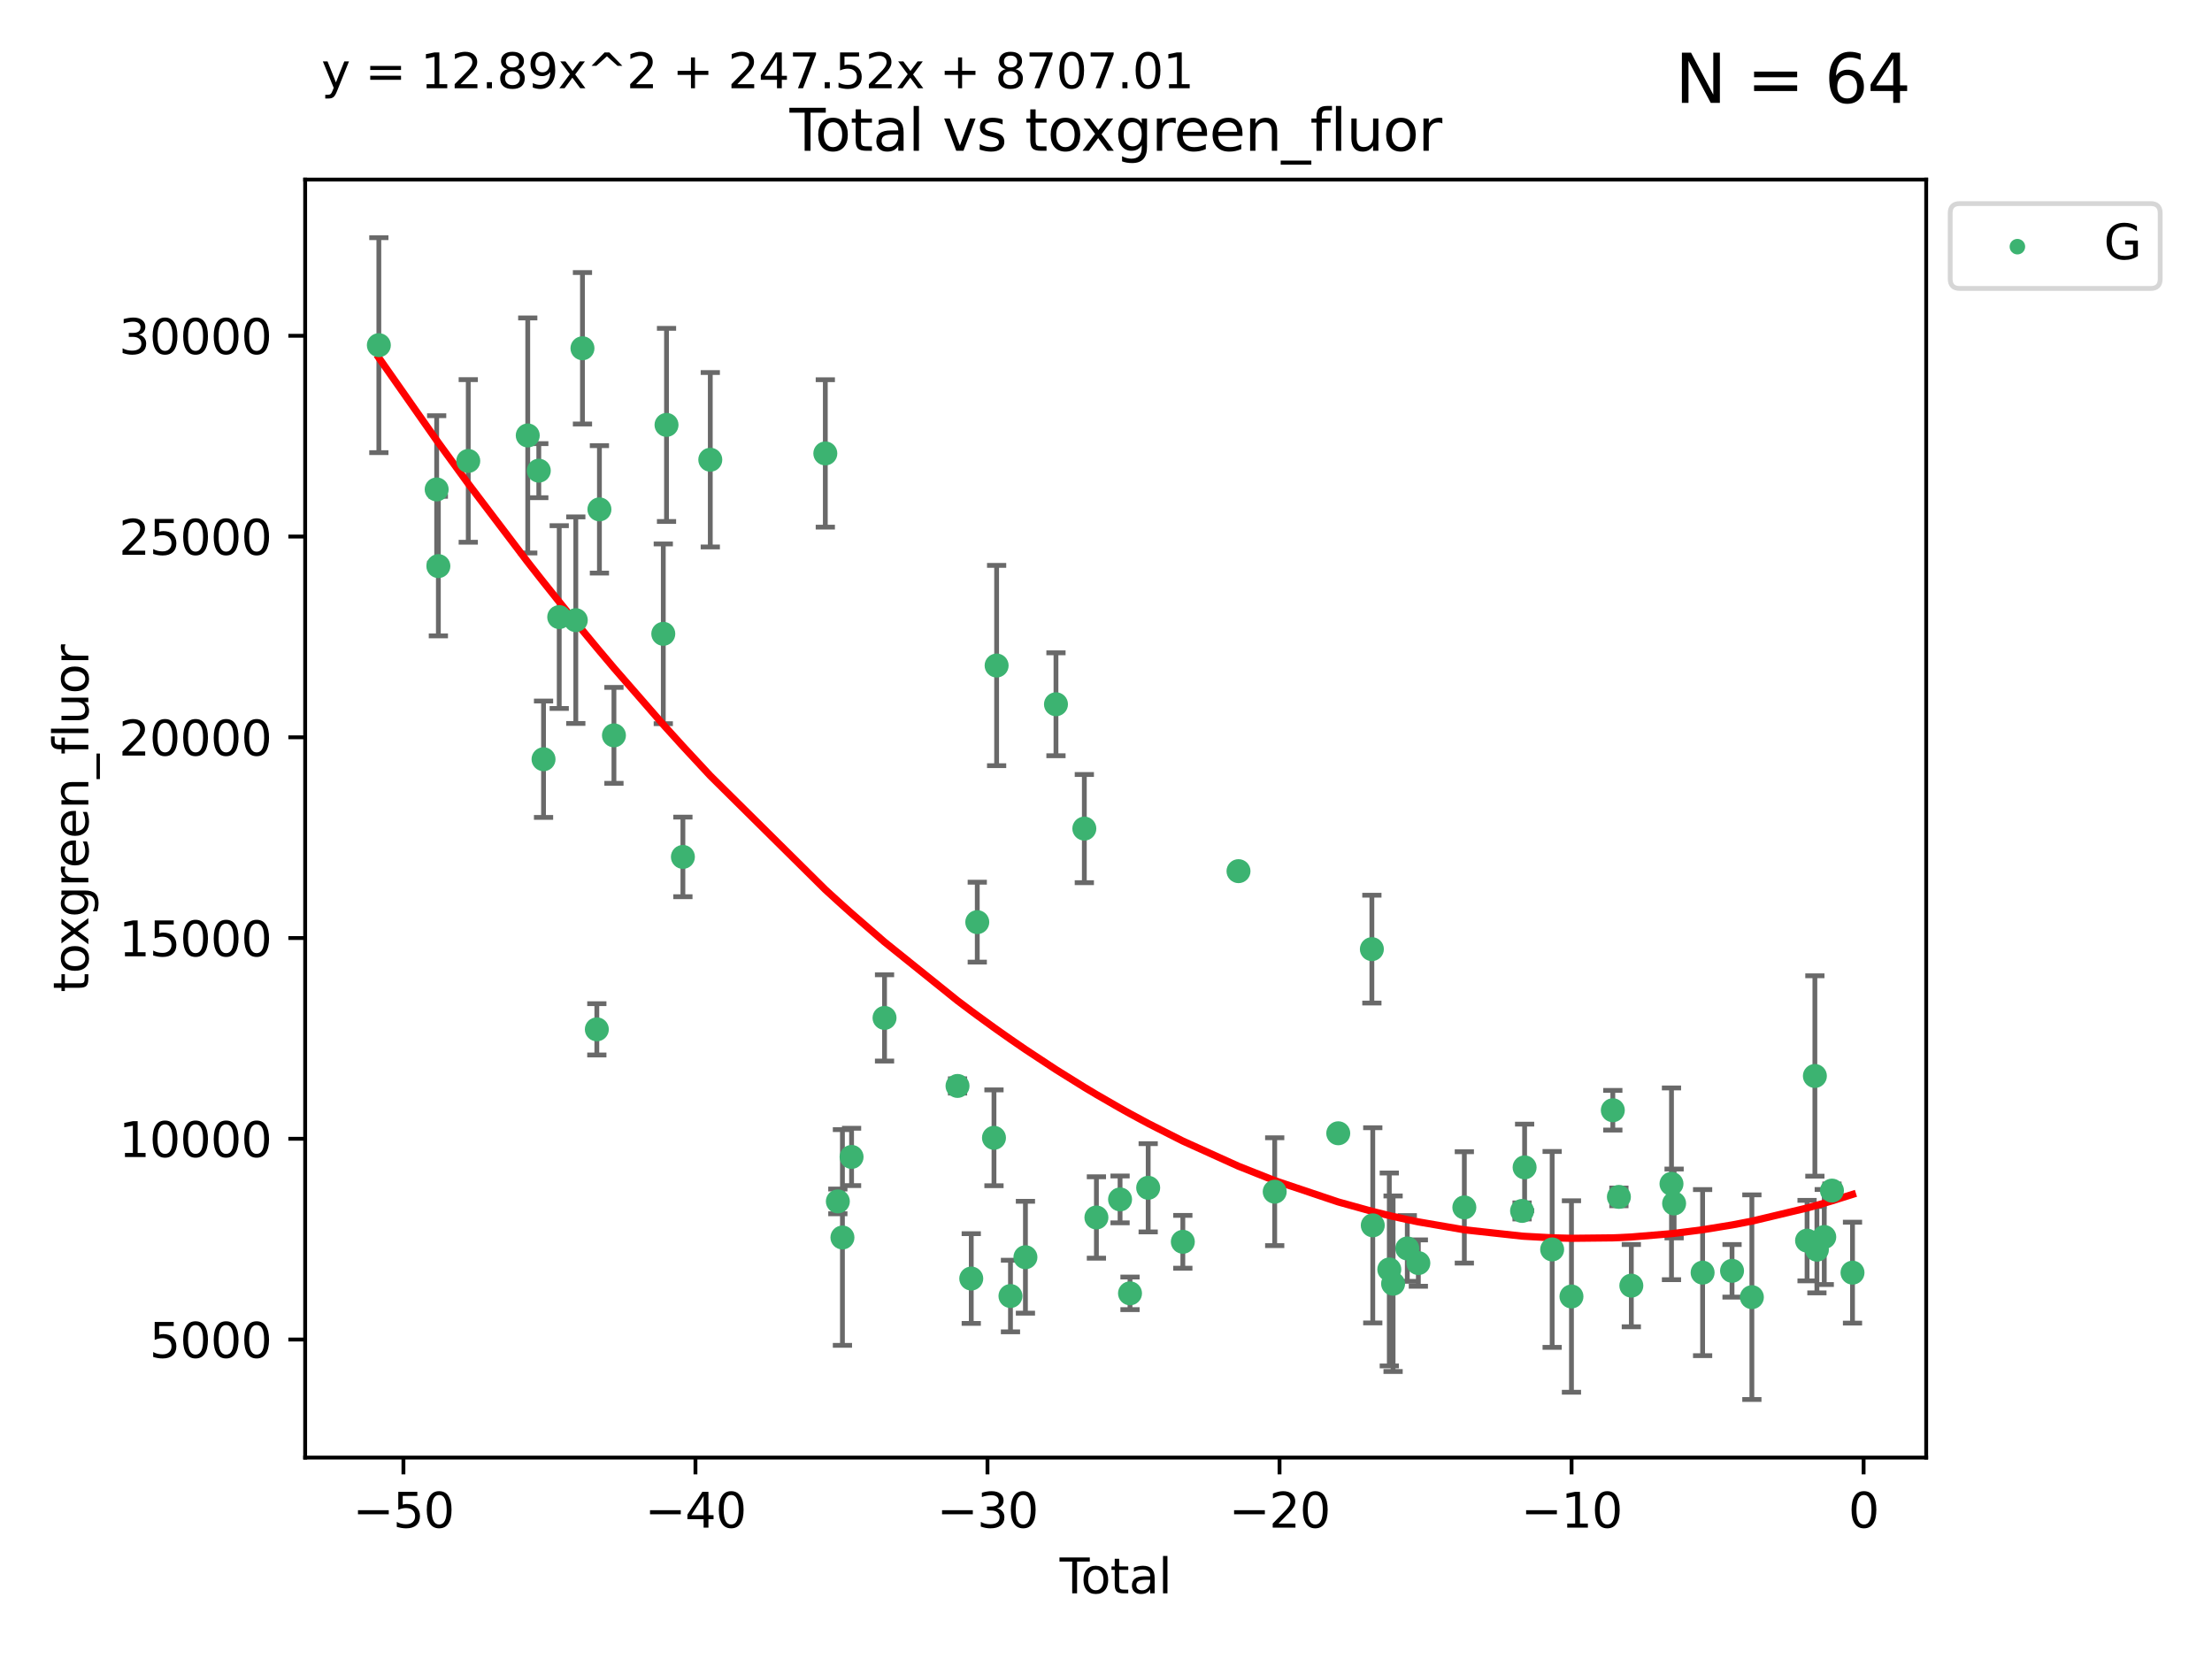 <?xml version="1.0" encoding="utf-8" standalone="no"?>
<!DOCTYPE svg PUBLIC "-//W3C//DTD SVG 1.1//EN"
  "http://www.w3.org/Graphics/SVG/1.1/DTD/svg11.dtd">
<svg xmlns:xlink="http://www.w3.org/1999/xlink" width="460.8pt" height="345.6pt" viewBox="0 0 460.8 345.6" xmlns="http://www.w3.org/2000/svg" version="1.1">
 <defs>
  <style type="text/css">*{stroke-linejoin: round; stroke-linecap: butt}</style>
 </defs>
 <g id="figure_1">
  <g id="patch_1">
   <path d="M 0 345.6 
L 460.8 345.6 
L 460.8 0 
L 0 0 
z
" style="fill: #ffffff"/>
  </g>
  <g id="axes_1">
   <g id="patch_2">
    <path d="M 63.571 303.64 
L 401.26 303.64 
L 401.26 37.411 
L 63.571 37.411 
z
" style="fill: #ffffff"/>
   </g>
   <g id="PathCollection_1">
    <defs>
     <path id="m6c6941bf89" d="M 0 1.118 
C 0.297 1.118 0.581 1 0.791 0.791 
C 1 0.581 1.118 0.297 1.118 0 
C 1.118 -0.297 1 -0.581 0.791 -0.791 
C 0.581 -1 0.297 -1.118 0 -1.118 
C -0.297 -1.118 -0.581 -1 -0.791 -0.791 
C -1 -0.581 -1.118 -0.297 -1.118 0 
C -1.118 0.297 -1 0.581 -0.791 0.791 
C -0.581 1 -0.297 1.118 0 1.118 
z
" style="stroke: #3cb371"/>
    </defs>
    <g clip-path="url(#pe7e67d4d4e)">
     <use xlink:href="#m6c6941bf89" x="78.921" y="71.903" style="fill: #3cb371; stroke: #3cb371"/>
     <use xlink:href="#m6c6941bf89" x="90.966" y="101.956" style="fill: #3cb371; stroke: #3cb371"/>
     <use xlink:href="#m6c6941bf89" x="91.319" y="117.93" style="fill: #3cb371; stroke: #3cb371"/>
     <use xlink:href="#m6c6941bf89" x="97.547" y="96.023" style="fill: #3cb371; stroke: #3cb371"/>
     <use xlink:href="#m6c6941bf89" x="109.94" y="90.713" style="fill: #3cb371; stroke: #3cb371"/>
     <use xlink:href="#m6c6941bf89" x="112.241" y="98.049" style="fill: #3cb371; stroke: #3cb371"/>
     <use xlink:href="#m6c6941bf89" x="113.229" y="158.161" style="fill: #3cb371; stroke: #3cb371"/>
     <use xlink:href="#m6c6941bf89" x="116.497" y="128.55" style="fill: #3cb371; stroke: #3cb371"/>
     <use xlink:href="#m6c6941bf89" x="119.949" y="129.191" style="fill: #3cb371; stroke: #3cb371"/>
     <use xlink:href="#m6c6941bf89" x="121.338" y="72.551" style="fill: #3cb371; stroke: #3cb371"/>
     <use xlink:href="#m6c6941bf89" x="124.331" y="214.43" style="fill: #3cb371; stroke: #3cb371"/>
     <use xlink:href="#m6c6941bf89" x="124.871" y="106.114" style="fill: #3cb371; stroke: #3cb371"/>
     <use xlink:href="#m6c6941bf89" x="127.896" y="153.189" style="fill: #3cb371; stroke: #3cb371"/>
     <use xlink:href="#m6c6941bf89" x="138.175" y="132.036" style="fill: #3cb371; stroke: #3cb371"/>
     <use xlink:href="#m6c6941bf89" x="138.848" y="88.515" style="fill: #3cb371; stroke: #3cb371"/>
     <use xlink:href="#m6c6941bf89" x="142.26" y="178.512" style="fill: #3cb371; stroke: #3cb371"/>
     <use xlink:href="#m6c6941bf89" x="147.966" y="95.771" style="fill: #3cb371; stroke: #3cb371"/>
     <use xlink:href="#m6c6941bf89" x="171.929" y="94.458" style="fill: #3cb371; stroke: #3cb371"/>
     <use xlink:href="#m6c6941bf89" x="174.538" y="250.272" style="fill: #3cb371; stroke: #3cb371"/>
     <use xlink:href="#m6c6941bf89" x="175.494" y="257.794" style="fill: #3cb371; stroke: #3cb371"/>
     <use xlink:href="#m6c6941bf89" x="177.398" y="241.009" style="fill: #3cb371; stroke: #3cb371"/>
     <use xlink:href="#m6c6941bf89" x="184.265" y="212.049" style="fill: #3cb371; stroke: #3cb371"/>
     <use xlink:href="#m6c6941bf89" x="199.47" y="226.222" style="fill: #3cb371; stroke: #3cb371"/>
     <use xlink:href="#m6c6941bf89" x="202.33" y="266.343" style="fill: #3cb371; stroke: #3cb371"/>
     <use xlink:href="#m6c6941bf89" x="203.583" y="192.1" style="fill: #3cb371; stroke: #3cb371"/>
     <use xlink:href="#m6c6941bf89" x="207.064" y="237.028" style="fill: #3cb371; stroke: #3cb371"/>
     <use xlink:href="#m6c6941bf89" x="207.614" y="138.643" style="fill: #3cb371; stroke: #3cb371"/>
     <use xlink:href="#m6c6941bf89" x="210.5" y="269.986" style="fill: #3cb371; stroke: #3cb371"/>
     <use xlink:href="#m6c6941bf89" x="213.616" y="261.902" style="fill: #3cb371; stroke: #3cb371"/>
     <use xlink:href="#m6c6941bf89" x="219.978" y="146.711" style="fill: #3cb371; stroke: #3cb371"/>
     <use xlink:href="#m6c6941bf89" x="225.886" y="172.609" style="fill: #3cb371; stroke: #3cb371"/>
     <use xlink:href="#m6c6941bf89" x="228.402" y="253.624" style="fill: #3cb371; stroke: #3cb371"/>
     <use xlink:href="#m6c6941bf89" x="233.33" y="249.859" style="fill: #3cb371; stroke: #3cb371"/>
     <use xlink:href="#m6c6941bf89" x="235.401" y="269.425" style="fill: #3cb371; stroke: #3cb371"/>
     <use xlink:href="#m6c6941bf89" x="239.187" y="247.437" style="fill: #3cb371; stroke: #3cb371"/>
     <use xlink:href="#m6c6941bf89" x="246.406" y="258.69" style="fill: #3cb371; stroke: #3cb371"/>
     <use xlink:href="#m6c6941bf89" x="258.003" y="181.477" style="fill: #3cb371; stroke: #3cb371"/>
     <use xlink:href="#m6c6941bf89" x="265.545" y="248.251" style="fill: #3cb371; stroke: #3cb371"/>
     <use xlink:href="#m6c6941bf89" x="278.783" y="236.082" style="fill: #3cb371; stroke: #3cb371"/>
     <use xlink:href="#m6c6941bf89" x="285.787" y="197.722" style="fill: #3cb371; stroke: #3cb371"/>
     <use xlink:href="#m6c6941bf89" x="285.974" y="255.261" style="fill: #3cb371; stroke: #3cb371"/>
     <use xlink:href="#m6c6941bf89" x="289.417" y="264.452" style="fill: #3cb371; stroke: #3cb371"/>
     <use xlink:href="#m6c6941bf89" x="290.206" y="267.425" style="fill: #3cb371; stroke: #3cb371"/>
     <use xlink:href="#m6c6941bf89" x="293.164" y="260.078" style="fill: #3cb371; stroke: #3cb371"/>
     <use xlink:href="#m6c6941bf89" x="295.468" y="263.124" style="fill: #3cb371; stroke: #3cb371"/>
     <use xlink:href="#m6c6941bf89" x="305.049" y="251.525" style="fill: #3cb371; stroke: #3cb371"/>
     <use xlink:href="#m6c6941bf89" x="317.075" y="252.258" style="fill: #3cb371; stroke: #3cb371"/>
     <use xlink:href="#m6c6941bf89" x="317.605" y="243.185" style="fill: #3cb371; stroke: #3cb371"/>
     <use xlink:href="#m6c6941bf89" x="323.343" y="260.278" style="fill: #3cb371; stroke: #3cb371"/>
     <use xlink:href="#m6c6941bf89" x="327.364" y="270.081" style="fill: #3cb371; stroke: #3cb371"/>
     <use xlink:href="#m6c6941bf89" x="335.981" y="231.282" style="fill: #3cb371; stroke: #3cb371"/>
     <use xlink:href="#m6c6941bf89" x="337.246" y="249.333" style="fill: #3cb371; stroke: #3cb371"/>
     <use xlink:href="#m6c6941bf89" x="339.836" y="267.823" style="fill: #3cb371; stroke: #3cb371"/>
     <use xlink:href="#m6c6941bf89" x="348.201" y="246.613" style="fill: #3cb371; stroke: #3cb371"/>
     <use xlink:href="#m6c6941bf89" x="348.747" y="250.703" style="fill: #3cb371; stroke: #3cb371"/>
     <use xlink:href="#m6c6941bf89" x="354.686" y="265.112" style="fill: #3cb371; stroke: #3cb371"/>
     <use xlink:href="#m6c6941bf89" x="360.815" y="264.735" style="fill: #3cb371; stroke: #3cb371"/>
     <use xlink:href="#m6c6941bf89" x="364.948" y="270.224" style="fill: #3cb371; stroke: #3cb371"/>
     <use xlink:href="#m6c6941bf89" x="376.444" y="258.442" style="fill: #3cb371; stroke: #3cb371"/>
     <use xlink:href="#m6c6941bf89" x="378.073" y="224.145" style="fill: #3cb371; stroke: #3cb371"/>
     <use xlink:href="#m6c6941bf89" x="378.495" y="260.33" style="fill: #3cb371; stroke: #3cb371"/>
     <use xlink:href="#m6c6941bf89" x="380.027" y="257.694" style="fill: #3cb371; stroke: #3cb371"/>
     <use xlink:href="#m6c6941bf89" x="381.63" y="248.023" style="fill: #3cb371; stroke: #3cb371"/>
     <use xlink:href="#m6c6941bf89" x="385.911" y="265.118" style="fill: #3cb371; stroke: #3cb371"/>
    </g>
   </g>
   <g id="matplotlib.axis_1">
    <g id="xtick_1">
     <g id="line2d_1">
      <defs>
       <path id="m50acc55c30" d="M 0 0 
L 0 3.5 
" style="stroke: #000000; stroke-width: 0.8"/>
      </defs>
      <g>
       <use xlink:href="#m50acc55c30" x="84.041" y="303.64" style="stroke: #000000; stroke-width: 0.8"/>
      </g>
     </g>
     <g id="text_1">
      <!-- −50 -->
      <g transform="translate(73.488 318.238)scale(0.1 -0.1)">
       <defs>
        <path id="DejaVuSans-2212" d="M 678 2272 
L 4684 2272 
L 4684 1741 
L 678 1741 
L 678 2272 
z
" transform="scale(0.016)"/>
        <path id="DejaVuSans-35" d="M 691 4666 
L 3169 4666 
L 3169 4134 
L 1269 4134 
L 1269 2991 
Q 1406 3038 1543 3061 
Q 1681 3084 1819 3084 
Q 2600 3084 3056 2656 
Q 3513 2228 3513 1497 
Q 3513 744 3044 326 
Q 2575 -91 1722 -91 
Q 1428 -91 1123 -41 
Q 819 9 494 109 
L 494 744 
Q 775 591 1075 516 
Q 1375 441 1709 441 
Q 2250 441 2565 725 
Q 2881 1009 2881 1497 
Q 2881 1984 2565 2268 
Q 2250 2553 1709 2553 
Q 1456 2553 1204 2497 
Q 953 2441 691 2322 
L 691 4666 
z
" transform="scale(0.016)"/>
        <path id="DejaVuSans-30" d="M 2034 4250 
Q 1547 4250 1301 3770 
Q 1056 3291 1056 2328 
Q 1056 1369 1301 889 
Q 1547 409 2034 409 
Q 2525 409 2770 889 
Q 3016 1369 3016 2328 
Q 3016 3291 2770 3770 
Q 2525 4250 2034 4250 
z
M 2034 4750 
Q 2819 4750 3233 4129 
Q 3647 3509 3647 2328 
Q 3647 1150 3233 529 
Q 2819 -91 2034 -91 
Q 1250 -91 836 529 
Q 422 1150 422 2328 
Q 422 3509 836 4129 
Q 1250 4750 2034 4750 
z
" transform="scale(0.016)"/>
       </defs>
       <use xlink:href="#DejaVuSans-2212"/>
       <use xlink:href="#DejaVuSans-35" x="83.789"/>
       <use xlink:href="#DejaVuSans-30" x="147.412"/>
      </g>
     </g>
    </g>
    <g id="xtick_2">
     <g id="line2d_2">
      <g>
       <use xlink:href="#m50acc55c30" x="144.877" y="303.64" style="stroke: #000000; stroke-width: 0.8"/>
      </g>
     </g>
     <g id="text_2">
      <!-- −40 -->
      <g transform="translate(134.325 318.238)scale(0.1 -0.1)">
       <defs>
        <path id="DejaVuSans-34" d="M 2419 4116 
L 825 1625 
L 2419 1625 
L 2419 4116 
z
M 2253 4666 
L 3047 4666 
L 3047 1625 
L 3713 1625 
L 3713 1100 
L 3047 1100 
L 3047 0 
L 2419 0 
L 2419 1100 
L 313 1100 
L 313 1709 
L 2253 4666 
z
" transform="scale(0.016)"/>
       </defs>
       <use xlink:href="#DejaVuSans-2212"/>
       <use xlink:href="#DejaVuSans-34" x="83.789"/>
       <use xlink:href="#DejaVuSans-30" x="147.412"/>
      </g>
     </g>
    </g>
    <g id="xtick_3">
     <g id="line2d_3">
      <g>
       <use xlink:href="#m50acc55c30" x="205.713" y="303.64" style="stroke: #000000; stroke-width: 0.8"/>
      </g>
     </g>
     <g id="text_3">
      <!-- −30 -->
      <g transform="translate(195.161 318.238)scale(0.1 -0.1)">
       <defs>
        <path id="DejaVuSans-33" d="M 2597 2516 
Q 3050 2419 3304 2112 
Q 3559 1806 3559 1356 
Q 3559 666 3084 287 
Q 2609 -91 1734 -91 
Q 1441 -91 1130 -33 
Q 819 25 488 141 
L 488 750 
Q 750 597 1062 519 
Q 1375 441 1716 441 
Q 2309 441 2620 675 
Q 2931 909 2931 1356 
Q 2931 1769 2642 2001 
Q 2353 2234 1838 2234 
L 1294 2234 
L 1294 2753 
L 1863 2753 
Q 2328 2753 2575 2939 
Q 2822 3125 2822 3475 
Q 2822 3834 2567 4026 
Q 2313 4219 1838 4219 
Q 1578 4219 1281 4162 
Q 984 4106 628 3988 
L 628 4550 
Q 988 4650 1302 4700 
Q 1616 4750 1894 4750 
Q 2613 4750 3031 4423 
Q 3450 4097 3450 3541 
Q 3450 3153 3228 2886 
Q 3006 2619 2597 2516 
z
" transform="scale(0.016)"/>
       </defs>
       <use xlink:href="#DejaVuSans-2212"/>
       <use xlink:href="#DejaVuSans-33" x="83.789"/>
       <use xlink:href="#DejaVuSans-30" x="147.412"/>
      </g>
     </g>
    </g>
    <g id="xtick_4">
     <g id="line2d_4">
      <g>
       <use xlink:href="#m50acc55c30" x="266.549" y="303.64" style="stroke: #000000; stroke-width: 0.8"/>
      </g>
     </g>
     <g id="text_4">
      <!-- −20 -->
      <g transform="translate(255.997 318.238)scale(0.1 -0.1)">
       <defs>
        <path id="DejaVuSans-32" d="M 1228 531 
L 3431 531 
L 3431 0 
L 469 0 
L 469 531 
Q 828 903 1448 1529 
Q 2069 2156 2228 2338 
Q 2531 2678 2651 2914 
Q 2772 3150 2772 3378 
Q 2772 3750 2511 3984 
Q 2250 4219 1831 4219 
Q 1534 4219 1204 4116 
Q 875 4013 500 3803 
L 500 4441 
Q 881 4594 1212 4672 
Q 1544 4750 1819 4750 
Q 2544 4750 2975 4387 
Q 3406 4025 3406 3419 
Q 3406 3131 3298 2873 
Q 3191 2616 2906 2266 
Q 2828 2175 2409 1742 
Q 1991 1309 1228 531 
z
" transform="scale(0.016)"/>
       </defs>
       <use xlink:href="#DejaVuSans-2212"/>
       <use xlink:href="#DejaVuSans-32" x="83.789"/>
       <use xlink:href="#DejaVuSans-30" x="147.412"/>
      </g>
     </g>
    </g>
    <g id="xtick_5">
     <g id="line2d_5">
      <g>
       <use xlink:href="#m50acc55c30" x="327.385" y="303.64" style="stroke: #000000; stroke-width: 0.8"/>
      </g>
     </g>
     <g id="text_5">
      <!-- −10 -->
      <g transform="translate(316.833 318.238)scale(0.1 -0.1)">
       <defs>
        <path id="DejaVuSans-31" d="M 794 531 
L 1825 531 
L 1825 4091 
L 703 3866 
L 703 4441 
L 1819 4666 
L 2450 4666 
L 2450 531 
L 3481 531 
L 3481 0 
L 794 0 
L 794 531 
z
" transform="scale(0.016)"/>
       </defs>
       <use xlink:href="#DejaVuSans-2212"/>
       <use xlink:href="#DejaVuSans-31" x="83.789"/>
       <use xlink:href="#DejaVuSans-30" x="147.412"/>
      </g>
     </g>
    </g>
    <g id="xtick_6">
     <g id="line2d_6">
      <g>
       <use xlink:href="#m50acc55c30" x="388.221" y="303.64" style="stroke: #000000; stroke-width: 0.8"/>
      </g>
     </g>
     <g id="text_6">
      <!-- 0 -->
      <g transform="translate(385.04 318.238)scale(0.1 -0.1)">
       <use xlink:href="#DejaVuSans-30"/>
      </g>
     </g>
    </g>
    <g id="text_7">
     <!-- Total -->
     <g transform="translate(220.739 331.917)scale(0.1 -0.1)">
      <defs>
       <path id="DejaVuSans-54" d="M -19 4666 
L 3928 4666 
L 3928 4134 
L 2272 4134 
L 2272 0 
L 1638 0 
L 1638 4134 
L -19 4134 
L -19 4666 
z
" transform="scale(0.016)"/>
       <path id="DejaVuSans-6f" d="M 1959 3097 
Q 1497 3097 1228 2736 
Q 959 2375 959 1747 
Q 959 1119 1226 758 
Q 1494 397 1959 397 
Q 2419 397 2687 759 
Q 2956 1122 2956 1747 
Q 2956 2369 2687 2733 
Q 2419 3097 1959 3097 
z
M 1959 3584 
Q 2709 3584 3137 3096 
Q 3566 2609 3566 1747 
Q 3566 888 3137 398 
Q 2709 -91 1959 -91 
Q 1206 -91 779 398 
Q 353 888 353 1747 
Q 353 2609 779 3096 
Q 1206 3584 1959 3584 
z
" transform="scale(0.016)"/>
       <path id="DejaVuSans-74" d="M 1172 4494 
L 1172 3500 
L 2356 3500 
L 2356 3053 
L 1172 3053 
L 1172 1153 
Q 1172 725 1289 603 
Q 1406 481 1766 481 
L 2356 481 
L 2356 0 
L 1766 0 
Q 1100 0 847 248 
Q 594 497 594 1153 
L 594 3053 
L 172 3053 
L 172 3500 
L 594 3500 
L 594 4494 
L 1172 4494 
z
" transform="scale(0.016)"/>
       <path id="DejaVuSans-61" d="M 2194 1759 
Q 1497 1759 1228 1600 
Q 959 1441 959 1056 
Q 959 750 1161 570 
Q 1363 391 1709 391 
Q 2188 391 2477 730 
Q 2766 1069 2766 1631 
L 2766 1759 
L 2194 1759 
z
M 3341 1997 
L 3341 0 
L 2766 0 
L 2766 531 
Q 2569 213 2275 61 
Q 1981 -91 1556 -91 
Q 1019 -91 701 211 
Q 384 513 384 1019 
Q 384 1609 779 1909 
Q 1175 2209 1959 2209 
L 2766 2209 
L 2766 2266 
Q 2766 2663 2505 2880 
Q 2244 3097 1772 3097 
Q 1472 3097 1187 3025 
Q 903 2953 641 2809 
L 641 3341 
Q 956 3463 1253 3523 
Q 1550 3584 1831 3584 
Q 2591 3584 2966 3190 
Q 3341 2797 3341 1997 
z
" transform="scale(0.016)"/>
       <path id="DejaVuSans-6c" d="M 603 4863 
L 1178 4863 
L 1178 0 
L 603 0 
L 603 4863 
z
" transform="scale(0.016)"/>
      </defs>
      <use xlink:href="#DejaVuSans-54"/>
      <use xlink:href="#DejaVuSans-6f" x="44.084"/>
      <use xlink:href="#DejaVuSans-74" x="105.266"/>
      <use xlink:href="#DejaVuSans-61" x="144.475"/>
      <use xlink:href="#DejaVuSans-6c" x="205.754"/>
     </g>
    </g>
   </g>
   <g id="matplotlib.axis_2">
    <g id="ytick_1">
     <g id="line2d_7">
      <defs>
       <path id="m7e70757a8a" d="M 0 0 
L -3.5 0 
" style="stroke: #000000; stroke-width: 0.8"/>
      </defs>
      <g>
       <use xlink:href="#m7e70757a8a" x="63.571" y="279.049" style="stroke: #000000; stroke-width: 0.8"/>
      </g>
     </g>
     <g id="text_8">
      <!-- 5000 -->
      <g transform="translate(31.121 282.848)scale(0.1 -0.1)">
       <use xlink:href="#DejaVuSans-35"/>
       <use xlink:href="#DejaVuSans-30" x="63.623"/>
       <use xlink:href="#DejaVuSans-30" x="127.246"/>
       <use xlink:href="#DejaVuSans-30" x="190.869"/>
      </g>
     </g>
    </g>
    <g id="ytick_2">
     <g id="line2d_8">
      <g>
       <use xlink:href="#m7e70757a8a" x="63.571" y="237.23" style="stroke: #000000; stroke-width: 0.8"/>
      </g>
     </g>
     <g id="text_9">
      <!-- 10000 -->
      <g transform="translate(24.759 241.029)scale(0.1 -0.1)">
       <use xlink:href="#DejaVuSans-31"/>
       <use xlink:href="#DejaVuSans-30" x="63.623"/>
       <use xlink:href="#DejaVuSans-30" x="127.246"/>
       <use xlink:href="#DejaVuSans-30" x="190.869"/>
       <use xlink:href="#DejaVuSans-30" x="254.492"/>
      </g>
     </g>
    </g>
    <g id="ytick_3">
     <g id="line2d_9">
      <g>
       <use xlink:href="#m7e70757a8a" x="63.571" y="195.411" style="stroke: #000000; stroke-width: 0.8"/>
      </g>
     </g>
     <g id="text_10">
      <!-- 15000 -->
      <g transform="translate(24.759 199.21)scale(0.1 -0.1)">
       <use xlink:href="#DejaVuSans-31"/>
       <use xlink:href="#DejaVuSans-35" x="63.623"/>
       <use xlink:href="#DejaVuSans-30" x="127.246"/>
       <use xlink:href="#DejaVuSans-30" x="190.869"/>
       <use xlink:href="#DejaVuSans-30" x="254.492"/>
      </g>
     </g>
    </g>
    <g id="ytick_4">
     <g id="line2d_10">
      <g>
       <use xlink:href="#m7e70757a8a" x="63.571" y="153.591" style="stroke: #000000; stroke-width: 0.8"/>
      </g>
     </g>
     <g id="text_11">
      <!-- 20000 -->
      <g transform="translate(24.759 157.391)scale(0.1 -0.1)">
       <use xlink:href="#DejaVuSans-32"/>
       <use xlink:href="#DejaVuSans-30" x="63.623"/>
       <use xlink:href="#DejaVuSans-30" x="127.246"/>
       <use xlink:href="#DejaVuSans-30" x="190.869"/>
       <use xlink:href="#DejaVuSans-30" x="254.492"/>
      </g>
     </g>
    </g>
    <g id="ytick_5">
     <g id="line2d_11">
      <g>
       <use xlink:href="#m7e70757a8a" x="63.571" y="111.772" style="stroke: #000000; stroke-width: 0.8"/>
      </g>
     </g>
     <g id="text_12">
      <!-- 25000 -->
      <g transform="translate(24.759 115.571)scale(0.1 -0.1)">
       <use xlink:href="#DejaVuSans-32"/>
       <use xlink:href="#DejaVuSans-35" x="63.623"/>
       <use xlink:href="#DejaVuSans-30" x="127.246"/>
       <use xlink:href="#DejaVuSans-30" x="190.869"/>
       <use xlink:href="#DejaVuSans-30" x="254.492"/>
      </g>
     </g>
    </g>
    <g id="ytick_6">
     <g id="line2d_12">
      <g>
       <use xlink:href="#m7e70757a8a" x="63.571" y="69.953" style="stroke: #000000; stroke-width: 0.8"/>
      </g>
     </g>
     <g id="text_13">
      <!-- 30000 -->
      <g transform="translate(24.759 73.752)scale(0.1 -0.1)">
       <use xlink:href="#DejaVuSans-33"/>
       <use xlink:href="#DejaVuSans-30" x="63.623"/>
       <use xlink:href="#DejaVuSans-30" x="127.246"/>
       <use xlink:href="#DejaVuSans-30" x="190.869"/>
       <use xlink:href="#DejaVuSans-30" x="254.492"/>
      </g>
     </g>
    </g>
    <g id="text_14">
     <!-- toxgreen_fluor -->
     <g transform="translate(18.401 206.72)rotate(-90)scale(0.1 -0.1)">
      <defs>
       <path id="DejaVuSans-78" d="M 3513 3500 
L 2247 1797 
L 3578 0 
L 2900 0 
L 1881 1375 
L 863 0 
L 184 0 
L 1544 1831 
L 300 3500 
L 978 3500 
L 1906 2253 
L 2834 3500 
L 3513 3500 
z
" transform="scale(0.016)"/>
       <path id="DejaVuSans-67" d="M 2906 1791 
Q 2906 2416 2648 2759 
Q 2391 3103 1925 3103 
Q 1463 3103 1205 2759 
Q 947 2416 947 1791 
Q 947 1169 1205 825 
Q 1463 481 1925 481 
Q 2391 481 2648 825 
Q 2906 1169 2906 1791 
z
M 3481 434 
Q 3481 -459 3084 -895 
Q 2688 -1331 1869 -1331 
Q 1566 -1331 1297 -1286 
Q 1028 -1241 775 -1147 
L 775 -588 
Q 1028 -725 1275 -790 
Q 1522 -856 1778 -856 
Q 2344 -856 2625 -561 
Q 2906 -266 2906 331 
L 2906 616 
Q 2728 306 2450 153 
Q 2172 0 1784 0 
Q 1141 0 747 490 
Q 353 981 353 1791 
Q 353 2603 747 3093 
Q 1141 3584 1784 3584 
Q 2172 3584 2450 3431 
Q 2728 3278 2906 2969 
L 2906 3500 
L 3481 3500 
L 3481 434 
z
" transform="scale(0.016)"/>
       <path id="DejaVuSans-72" d="M 2631 2963 
Q 2534 3019 2420 3045 
Q 2306 3072 2169 3072 
Q 1681 3072 1420 2755 
Q 1159 2438 1159 1844 
L 1159 0 
L 581 0 
L 581 3500 
L 1159 3500 
L 1159 2956 
Q 1341 3275 1631 3429 
Q 1922 3584 2338 3584 
Q 2397 3584 2469 3576 
Q 2541 3569 2628 3553 
L 2631 2963 
z
" transform="scale(0.016)"/>
       <path id="DejaVuSans-65" d="M 3597 1894 
L 3597 1613 
L 953 1613 
Q 991 1019 1311 708 
Q 1631 397 2203 397 
Q 2534 397 2845 478 
Q 3156 559 3463 722 
L 3463 178 
Q 3153 47 2828 -22 
Q 2503 -91 2169 -91 
Q 1331 -91 842 396 
Q 353 884 353 1716 
Q 353 2575 817 3079 
Q 1281 3584 2069 3584 
Q 2775 3584 3186 3129 
Q 3597 2675 3597 1894 
z
M 3022 2063 
Q 3016 2534 2758 2815 
Q 2500 3097 2075 3097 
Q 1594 3097 1305 2825 
Q 1016 2553 972 2059 
L 3022 2063 
z
" transform="scale(0.016)"/>
       <path id="DejaVuSans-6e" d="M 3513 2113 
L 3513 0 
L 2938 0 
L 2938 2094 
Q 2938 2591 2744 2837 
Q 2550 3084 2163 3084 
Q 1697 3084 1428 2787 
Q 1159 2491 1159 1978 
L 1159 0 
L 581 0 
L 581 3500 
L 1159 3500 
L 1159 2956 
Q 1366 3272 1645 3428 
Q 1925 3584 2291 3584 
Q 2894 3584 3203 3211 
Q 3513 2838 3513 2113 
z
" transform="scale(0.016)"/>
       <path id="DejaVuSans-5f" d="M 3263 -1063 
L 3263 -1509 
L -63 -1509 
L -63 -1063 
L 3263 -1063 
z
" transform="scale(0.016)"/>
       <path id="DejaVuSans-66" d="M 2375 4863 
L 2375 4384 
L 1825 4384 
Q 1516 4384 1395 4259 
Q 1275 4134 1275 3809 
L 1275 3500 
L 2222 3500 
L 2222 3053 
L 1275 3053 
L 1275 0 
L 697 0 
L 697 3053 
L 147 3053 
L 147 3500 
L 697 3500 
L 697 3744 
Q 697 4328 969 4595 
Q 1241 4863 1831 4863 
L 2375 4863 
z
" transform="scale(0.016)"/>
       <path id="DejaVuSans-75" d="M 544 1381 
L 544 3500 
L 1119 3500 
L 1119 1403 
Q 1119 906 1312 657 
Q 1506 409 1894 409 
Q 2359 409 2629 706 
Q 2900 1003 2900 1516 
L 2900 3500 
L 3475 3500 
L 3475 0 
L 2900 0 
L 2900 538 
Q 2691 219 2414 64 
Q 2138 -91 1772 -91 
Q 1169 -91 856 284 
Q 544 659 544 1381 
z
M 1991 3584 
L 1991 3584 
z
" transform="scale(0.016)"/>
      </defs>
      <use xlink:href="#DejaVuSans-74"/>
      <use xlink:href="#DejaVuSans-6f" x="39.209"/>
      <use xlink:href="#DejaVuSans-78" x="97.266"/>
      <use xlink:href="#DejaVuSans-67" x="156.445"/>
      <use xlink:href="#DejaVuSans-72" x="219.922"/>
      <use xlink:href="#DejaVuSans-65" x="258.785"/>
      <use xlink:href="#DejaVuSans-65" x="320.309"/>
      <use xlink:href="#DejaVuSans-6e" x="381.832"/>
      <use xlink:href="#DejaVuSans-5f" x="445.211"/>
      <use xlink:href="#DejaVuSans-66" x="495.211"/>
      <use xlink:href="#DejaVuSans-6c" x="530.416"/>
      <use xlink:href="#DejaVuSans-75" x="558.199"/>
      <use xlink:href="#DejaVuSans-6f" x="621.578"/>
      <use xlink:href="#DejaVuSans-72" x="682.76"/>
     </g>
    </g>
   </g>
   <g id="LineCollection_1">
    <path d="M 78.921 94.293 
L 78.921 49.513 
" clip-path="url(#pe7e67d4d4e)" style="fill: none; stroke: #696969"/>
    <path d="M 90.966 117.313 
L 90.966 86.598 
" clip-path="url(#pe7e67d4d4e)" style="fill: none; stroke: #696969"/>
    <path d="M 91.319 132.466 
L 91.319 103.394 
" clip-path="url(#pe7e67d4d4e)" style="fill: none; stroke: #696969"/>
    <path d="M 97.547 112.961 
L 97.547 79.084 
" clip-path="url(#pe7e67d4d4e)" style="fill: none; stroke: #696969"/>
    <path d="M 109.94 115.194 
L 109.94 66.232 
" clip-path="url(#pe7e67d4d4e)" style="fill: none; stroke: #696969"/>
    <path d="M 112.241 103.68 
L 112.241 92.417 
" clip-path="url(#pe7e67d4d4e)" style="fill: none; stroke: #696969"/>
    <path d="M 113.229 170.285 
L 113.229 146.038 
" clip-path="url(#pe7e67d4d4e)" style="fill: none; stroke: #696969"/>
    <path d="M 116.497 147.588 
L 116.497 109.512 
" clip-path="url(#pe7e67d4d4e)" style="fill: none; stroke: #696969"/>
    <path d="M 119.949 150.703 
L 119.949 107.679 
" clip-path="url(#pe7e67d4d4e)" style="fill: none; stroke: #696969"/>
    <path d="M 121.338 88.326 
L 121.338 56.777 
" clip-path="url(#pe7e67d4d4e)" style="fill: none; stroke: #696969"/>
    <path d="M 124.331 219.77 
L 124.331 209.09 
" clip-path="url(#pe7e67d4d4e)" style="fill: none; stroke: #696969"/>
    <path d="M 124.871 119.387 
L 124.871 92.841 
" clip-path="url(#pe7e67d4d4e)" style="fill: none; stroke: #696969"/>
    <path d="M 127.896 163.182 
L 127.896 143.196 
" clip-path="url(#pe7e67d4d4e)" style="fill: none; stroke: #696969"/>
    <path d="M 138.175 150.758 
L 138.175 113.313 
" clip-path="url(#pe7e67d4d4e)" style="fill: none; stroke: #696969"/>
    <path d="M 138.848 108.63 
L 138.848 68.4 
" clip-path="url(#pe7e67d4d4e)" style="fill: none; stroke: #696969"/>
    <path d="M 142.26 186.801 
L 142.26 170.222 
" clip-path="url(#pe7e67d4d4e)" style="fill: none; stroke: #696969"/>
    <path d="M 147.966 113.937 
L 147.966 77.605 
" clip-path="url(#pe7e67d4d4e)" style="fill: none; stroke: #696969"/>
    <path d="M 171.929 109.813 
L 171.929 79.102 
" clip-path="url(#pe7e67d4d4e)" style="fill: none; stroke: #696969"/>
    <path d="M 174.538 252.848 
L 174.538 247.696 
" clip-path="url(#pe7e67d4d4e)" style="fill: none; stroke: #696969"/>
    <path d="M 175.494 280.262 
L 175.494 235.325 
" clip-path="url(#pe7e67d4d4e)" style="fill: none; stroke: #696969"/>
    <path d="M 177.398 246.979 
L 177.398 235.038 
" clip-path="url(#pe7e67d4d4e)" style="fill: none; stroke: #696969"/>
    <path d="M 184.265 221.036 
L 184.265 203.063 
" clip-path="url(#pe7e67d4d4e)" style="fill: none; stroke: #696969"/>
    <path d="M 199.47 227.715 
L 199.47 224.729 
" clip-path="url(#pe7e67d4d4e)" style="fill: none; stroke: #696969"/>
    <path d="M 202.33 275.685 
L 202.33 257.001 
" clip-path="url(#pe7e67d4d4e)" style="fill: none; stroke: #696969"/>
    <path d="M 203.583 200.42 
L 203.583 183.779 
" clip-path="url(#pe7e67d4d4e)" style="fill: none; stroke: #696969"/>
    <path d="M 207.064 247.009 
L 207.064 227.047 
" clip-path="url(#pe7e67d4d4e)" style="fill: none; stroke: #696969"/>
    <path d="M 207.614 159.504 
L 207.614 117.782 
" clip-path="url(#pe7e67d4d4e)" style="fill: none; stroke: #696969"/>
    <path d="M 210.5 277.443 
L 210.5 262.529 
" clip-path="url(#pe7e67d4d4e)" style="fill: none; stroke: #696969"/>
    <path d="M 213.616 273.554 
L 213.616 250.251 
" clip-path="url(#pe7e67d4d4e)" style="fill: none; stroke: #696969"/>
    <path d="M 219.978 157.433 
L 219.978 135.99 
" clip-path="url(#pe7e67d4d4e)" style="fill: none; stroke: #696969"/>
    <path d="M 225.886 183.877 
L 225.886 161.342 
" clip-path="url(#pe7e67d4d4e)" style="fill: none; stroke: #696969"/>
    <path d="M 228.402 262.103 
L 228.402 245.145 
" clip-path="url(#pe7e67d4d4e)" style="fill: none; stroke: #696969"/>
    <path d="M 233.33 254.739 
L 233.33 244.978 
" clip-path="url(#pe7e67d4d4e)" style="fill: none; stroke: #696969"/>
    <path d="M 235.401 272.819 
L 235.401 266.031 
" clip-path="url(#pe7e67d4d4e)" style="fill: none; stroke: #696969"/>
    <path d="M 239.187 256.632 
L 239.187 238.242 
" clip-path="url(#pe7e67d4d4e)" style="fill: none; stroke: #696969"/>
    <path d="M 246.406 264.193 
L 246.406 253.187 
" clip-path="url(#pe7e67d4d4e)" style="fill: none; stroke: #696969"/>
    <path d="M 258.003 182.257 
L 258.003 180.698 
" clip-path="url(#pe7e67d4d4e)" style="fill: none; stroke: #696969"/>
    <path d="M 265.545 259.486 
L 265.545 237.016 
" clip-path="url(#pe7e67d4d4e)" style="fill: none; stroke: #696969"/>
    <path d="M 278.783 236.94 
L 278.783 235.224 
" clip-path="url(#pe7e67d4d4e)" style="fill: none; stroke: #696969"/>
    <path d="M 285.787 208.954 
L 285.787 186.489 
" clip-path="url(#pe7e67d4d4e)" style="fill: none; stroke: #696969"/>
    <path d="M 285.974 275.59 
L 285.974 234.932 
" clip-path="url(#pe7e67d4d4e)" style="fill: none; stroke: #696969"/>
    <path d="M 289.417 284.544 
L 289.417 244.361 
" clip-path="url(#pe7e67d4d4e)" style="fill: none; stroke: #696969"/>
    <path d="M 290.206 285.709 
L 290.206 249.141 
" clip-path="url(#pe7e67d4d4e)" style="fill: none; stroke: #696969"/>
    <path d="M 293.164 266.926 
L 293.164 253.23 
" clip-path="url(#pe7e67d4d4e)" style="fill: none; stroke: #696969"/>
    <path d="M 295.468 267.954 
L 295.468 258.293 
" clip-path="url(#pe7e67d4d4e)" style="fill: none; stroke: #696969"/>
    <path d="M 305.049 263.125 
L 305.049 239.924 
" clip-path="url(#pe7e67d4d4e)" style="fill: none; stroke: #696969"/>
    <path d="M 317.075 253.935 
L 317.075 250.582 
" clip-path="url(#pe7e67d4d4e)" style="fill: none; stroke: #696969"/>
    <path d="M 317.605 252.19 
L 317.605 234.181 
" clip-path="url(#pe7e67d4d4e)" style="fill: none; stroke: #696969"/>
    <path d="M 323.343 280.683 
L 323.343 239.873 
" clip-path="url(#pe7e67d4d4e)" style="fill: none; stroke: #696969"/>
    <path d="M 327.364 290.024 
L 327.364 250.138 
" clip-path="url(#pe7e67d4d4e)" style="fill: none; stroke: #696969"/>
    <path d="M 335.981 235.413 
L 335.981 227.15 
" clip-path="url(#pe7e67d4d4e)" style="fill: none; stroke: #696969"/>
    <path d="M 337.246 251.184 
L 337.246 247.483 
" clip-path="url(#pe7e67d4d4e)" style="fill: none; stroke: #696969"/>
    <path d="M 339.836 276.395 
L 339.836 259.251 
" clip-path="url(#pe7e67d4d4e)" style="fill: none; stroke: #696969"/>
    <path d="M 348.201 266.586 
L 348.201 226.639 
" clip-path="url(#pe7e67d4d4e)" style="fill: none; stroke: #696969"/>
    <path d="M 348.747 257.875 
L 348.747 243.531 
" clip-path="url(#pe7e67d4d4e)" style="fill: none; stroke: #696969"/>
    <path d="M 354.686 282.413 
L 354.686 247.811 
" clip-path="url(#pe7e67d4d4e)" style="fill: none; stroke: #696969"/>
    <path d="M 360.815 270.212 
L 360.815 259.259 
" clip-path="url(#pe7e67d4d4e)" style="fill: none; stroke: #696969"/>
    <path d="M 364.948 291.539 
L 364.948 248.91 
" clip-path="url(#pe7e67d4d4e)" style="fill: none; stroke: #696969"/>
    <path d="M 376.444 266.831 
L 376.444 250.053 
" clip-path="url(#pe7e67d4d4e)" style="fill: none; stroke: #696969"/>
    <path d="M 378.073 245.018 
L 378.073 203.272 
" clip-path="url(#pe7e67d4d4e)" style="fill: none; stroke: #696969"/>
    <path d="M 378.495 269.329 
L 378.495 251.331 
" clip-path="url(#pe7e67d4d4e)" style="fill: none; stroke: #696969"/>
    <path d="M 380.027 267.593 
L 380.027 247.795 
" clip-path="url(#pe7e67d4d4e)" style="fill: none; stroke: #696969"/>
    <path d="M 381.63 249.411 
L 381.63 246.635 
" clip-path="url(#pe7e67d4d4e)" style="fill: none; stroke: #696969"/>
    <path d="M 385.911 275.629 
L 385.911 254.607 
" clip-path="url(#pe7e67d4d4e)" style="fill: none; stroke: #696969"/>
   </g>
   <g id="line2d_13">
    <defs>
     <path id="m7cfadedda6" d="M 2 0 
L -2 -0 
" style="stroke: #696969"/>
    </defs>
    <g clip-path="url(#pe7e67d4d4e)">
     <use xlink:href="#m7cfadedda6" x="78.921" y="94.293" style="fill: #696969; stroke: #696969"/>
     <use xlink:href="#m7cfadedda6" x="90.966" y="117.313" style="fill: #696969; stroke: #696969"/>
     <use xlink:href="#m7cfadedda6" x="91.319" y="132.466" style="fill: #696969; stroke: #696969"/>
     <use xlink:href="#m7cfadedda6" x="97.547" y="112.961" style="fill: #696969; stroke: #696969"/>
     <use xlink:href="#m7cfadedda6" x="109.94" y="115.194" style="fill: #696969; stroke: #696969"/>
     <use xlink:href="#m7cfadedda6" x="112.241" y="103.68" style="fill: #696969; stroke: #696969"/>
     <use xlink:href="#m7cfadedda6" x="113.229" y="170.285" style="fill: #696969; stroke: #696969"/>
     <use xlink:href="#m7cfadedda6" x="116.497" y="147.588" style="fill: #696969; stroke: #696969"/>
     <use xlink:href="#m7cfadedda6" x="119.949" y="150.703" style="fill: #696969; stroke: #696969"/>
     <use xlink:href="#m7cfadedda6" x="121.338" y="88.326" style="fill: #696969; stroke: #696969"/>
     <use xlink:href="#m7cfadedda6" x="124.331" y="219.77" style="fill: #696969; stroke: #696969"/>
     <use xlink:href="#m7cfadedda6" x="124.871" y="119.387" style="fill: #696969; stroke: #696969"/>
     <use xlink:href="#m7cfadedda6" x="127.896" y="163.182" style="fill: #696969; stroke: #696969"/>
     <use xlink:href="#m7cfadedda6" x="138.175" y="150.758" style="fill: #696969; stroke: #696969"/>
     <use xlink:href="#m7cfadedda6" x="138.848" y="108.63" style="fill: #696969; stroke: #696969"/>
     <use xlink:href="#m7cfadedda6" x="142.26" y="186.801" style="fill: #696969; stroke: #696969"/>
     <use xlink:href="#m7cfadedda6" x="147.966" y="113.937" style="fill: #696969; stroke: #696969"/>
     <use xlink:href="#m7cfadedda6" x="171.929" y="109.813" style="fill: #696969; stroke: #696969"/>
     <use xlink:href="#m7cfadedda6" x="174.538" y="252.848" style="fill: #696969; stroke: #696969"/>
     <use xlink:href="#m7cfadedda6" x="175.494" y="280.262" style="fill: #696969; stroke: #696969"/>
     <use xlink:href="#m7cfadedda6" x="177.398" y="246.979" style="fill: #696969; stroke: #696969"/>
     <use xlink:href="#m7cfadedda6" x="184.265" y="221.036" style="fill: #696969; stroke: #696969"/>
     <use xlink:href="#m7cfadedda6" x="199.47" y="227.715" style="fill: #696969; stroke: #696969"/>
     <use xlink:href="#m7cfadedda6" x="202.33" y="275.685" style="fill: #696969; stroke: #696969"/>
     <use xlink:href="#m7cfadedda6" x="203.583" y="200.42" style="fill: #696969; stroke: #696969"/>
     <use xlink:href="#m7cfadedda6" x="207.064" y="247.009" style="fill: #696969; stroke: #696969"/>
     <use xlink:href="#m7cfadedda6" x="207.614" y="159.504" style="fill: #696969; stroke: #696969"/>
     <use xlink:href="#m7cfadedda6" x="210.5" y="277.443" style="fill: #696969; stroke: #696969"/>
     <use xlink:href="#m7cfadedda6" x="213.616" y="273.554" style="fill: #696969; stroke: #696969"/>
     <use xlink:href="#m7cfadedda6" x="219.978" y="157.433" style="fill: #696969; stroke: #696969"/>
     <use xlink:href="#m7cfadedda6" x="225.886" y="183.877" style="fill: #696969; stroke: #696969"/>
     <use xlink:href="#m7cfadedda6" x="228.402" y="262.103" style="fill: #696969; stroke: #696969"/>
     <use xlink:href="#m7cfadedda6" x="233.33" y="254.739" style="fill: #696969; stroke: #696969"/>
     <use xlink:href="#m7cfadedda6" x="235.401" y="272.819" style="fill: #696969; stroke: #696969"/>
     <use xlink:href="#m7cfadedda6" x="239.187" y="256.632" style="fill: #696969; stroke: #696969"/>
     <use xlink:href="#m7cfadedda6" x="246.406" y="264.193" style="fill: #696969; stroke: #696969"/>
     <use xlink:href="#m7cfadedda6" x="258.003" y="182.257" style="fill: #696969; stroke: #696969"/>
     <use xlink:href="#m7cfadedda6" x="265.545" y="259.486" style="fill: #696969; stroke: #696969"/>
     <use xlink:href="#m7cfadedda6" x="278.783" y="236.94" style="fill: #696969; stroke: #696969"/>
     <use xlink:href="#m7cfadedda6" x="285.787" y="208.954" style="fill: #696969; stroke: #696969"/>
     <use xlink:href="#m7cfadedda6" x="285.974" y="275.59" style="fill: #696969; stroke: #696969"/>
     <use xlink:href="#m7cfadedda6" x="289.417" y="284.544" style="fill: #696969; stroke: #696969"/>
     <use xlink:href="#m7cfadedda6" x="290.206" y="285.709" style="fill: #696969; stroke: #696969"/>
     <use xlink:href="#m7cfadedda6" x="293.164" y="266.926" style="fill: #696969; stroke: #696969"/>
     <use xlink:href="#m7cfadedda6" x="295.468" y="267.954" style="fill: #696969; stroke: #696969"/>
     <use xlink:href="#m7cfadedda6" x="305.049" y="263.125" style="fill: #696969; stroke: #696969"/>
     <use xlink:href="#m7cfadedda6" x="317.075" y="253.935" style="fill: #696969; stroke: #696969"/>
     <use xlink:href="#m7cfadedda6" x="317.605" y="252.19" style="fill: #696969; stroke: #696969"/>
     <use xlink:href="#m7cfadedda6" x="323.343" y="280.683" style="fill: #696969; stroke: #696969"/>
     <use xlink:href="#m7cfadedda6" x="327.364" y="290.024" style="fill: #696969; stroke: #696969"/>
     <use xlink:href="#m7cfadedda6" x="335.981" y="235.413" style="fill: #696969; stroke: #696969"/>
     <use xlink:href="#m7cfadedda6" x="337.246" y="251.184" style="fill: #696969; stroke: #696969"/>
     <use xlink:href="#m7cfadedda6" x="339.836" y="276.395" style="fill: #696969; stroke: #696969"/>
     <use xlink:href="#m7cfadedda6" x="348.201" y="266.586" style="fill: #696969; stroke: #696969"/>
     <use xlink:href="#m7cfadedda6" x="348.747" y="257.875" style="fill: #696969; stroke: #696969"/>
     <use xlink:href="#m7cfadedda6" x="354.686" y="282.413" style="fill: #696969; stroke: #696969"/>
     <use xlink:href="#m7cfadedda6" x="360.815" y="270.212" style="fill: #696969; stroke: #696969"/>
     <use xlink:href="#m7cfadedda6" x="364.948" y="291.539" style="fill: #696969; stroke: #696969"/>
     <use xlink:href="#m7cfadedda6" x="376.444" y="266.831" style="fill: #696969; stroke: #696969"/>
     <use xlink:href="#m7cfadedda6" x="378.073" y="245.018" style="fill: #696969; stroke: #696969"/>
     <use xlink:href="#m7cfadedda6" x="378.495" y="269.329" style="fill: #696969; stroke: #696969"/>
     <use xlink:href="#m7cfadedda6" x="380.027" y="267.593" style="fill: #696969; stroke: #696969"/>
     <use xlink:href="#m7cfadedda6" x="381.63" y="249.411" style="fill: #696969; stroke: #696969"/>
     <use xlink:href="#m7cfadedda6" x="385.911" y="275.629" style="fill: #696969; stroke: #696969"/>
    </g>
   </g>
   <g id="line2d_14">
    <g clip-path="url(#pe7e67d4d4e)">
     <use xlink:href="#m7cfadedda6" x="78.921" y="49.513" style="fill: #696969; stroke: #696969"/>
     <use xlink:href="#m7cfadedda6" x="90.966" y="86.598" style="fill: #696969; stroke: #696969"/>
     <use xlink:href="#m7cfadedda6" x="91.319" y="103.394" style="fill: #696969; stroke: #696969"/>
     <use xlink:href="#m7cfadedda6" x="97.547" y="79.084" style="fill: #696969; stroke: #696969"/>
     <use xlink:href="#m7cfadedda6" x="109.94" y="66.232" style="fill: #696969; stroke: #696969"/>
     <use xlink:href="#m7cfadedda6" x="112.241" y="92.417" style="fill: #696969; stroke: #696969"/>
     <use xlink:href="#m7cfadedda6" x="113.229" y="146.038" style="fill: #696969; stroke: #696969"/>
     <use xlink:href="#m7cfadedda6" x="116.497" y="109.512" style="fill: #696969; stroke: #696969"/>
     <use xlink:href="#m7cfadedda6" x="119.949" y="107.679" style="fill: #696969; stroke: #696969"/>
     <use xlink:href="#m7cfadedda6" x="121.338" y="56.777" style="fill: #696969; stroke: #696969"/>
     <use xlink:href="#m7cfadedda6" x="124.331" y="209.09" style="fill: #696969; stroke: #696969"/>
     <use xlink:href="#m7cfadedda6" x="124.871" y="92.841" style="fill: #696969; stroke: #696969"/>
     <use xlink:href="#m7cfadedda6" x="127.896" y="143.196" style="fill: #696969; stroke: #696969"/>
     <use xlink:href="#m7cfadedda6" x="138.175" y="113.313" style="fill: #696969; stroke: #696969"/>
     <use xlink:href="#m7cfadedda6" x="138.848" y="68.4" style="fill: #696969; stroke: #696969"/>
     <use xlink:href="#m7cfadedda6" x="142.26" y="170.222" style="fill: #696969; stroke: #696969"/>
     <use xlink:href="#m7cfadedda6" x="147.966" y="77.605" style="fill: #696969; stroke: #696969"/>
     <use xlink:href="#m7cfadedda6" x="171.929" y="79.102" style="fill: #696969; stroke: #696969"/>
     <use xlink:href="#m7cfadedda6" x="174.538" y="247.696" style="fill: #696969; stroke: #696969"/>
     <use xlink:href="#m7cfadedda6" x="175.494" y="235.325" style="fill: #696969; stroke: #696969"/>
     <use xlink:href="#m7cfadedda6" x="177.398" y="235.038" style="fill: #696969; stroke: #696969"/>
     <use xlink:href="#m7cfadedda6" x="184.265" y="203.063" style="fill: #696969; stroke: #696969"/>
     <use xlink:href="#m7cfadedda6" x="199.47" y="224.729" style="fill: #696969; stroke: #696969"/>
     <use xlink:href="#m7cfadedda6" x="202.33" y="257.001" style="fill: #696969; stroke: #696969"/>
     <use xlink:href="#m7cfadedda6" x="203.583" y="183.779" style="fill: #696969; stroke: #696969"/>
     <use xlink:href="#m7cfadedda6" x="207.064" y="227.047" style="fill: #696969; stroke: #696969"/>
     <use xlink:href="#m7cfadedda6" x="207.614" y="117.782" style="fill: #696969; stroke: #696969"/>
     <use xlink:href="#m7cfadedda6" x="210.5" y="262.529" style="fill: #696969; stroke: #696969"/>
     <use xlink:href="#m7cfadedda6" x="213.616" y="250.251" style="fill: #696969; stroke: #696969"/>
     <use xlink:href="#m7cfadedda6" x="219.978" y="135.99" style="fill: #696969; stroke: #696969"/>
     <use xlink:href="#m7cfadedda6" x="225.886" y="161.342" style="fill: #696969; stroke: #696969"/>
     <use xlink:href="#m7cfadedda6" x="228.402" y="245.145" style="fill: #696969; stroke: #696969"/>
     <use xlink:href="#m7cfadedda6" x="233.33" y="244.978" style="fill: #696969; stroke: #696969"/>
     <use xlink:href="#m7cfadedda6" x="235.401" y="266.031" style="fill: #696969; stroke: #696969"/>
     <use xlink:href="#m7cfadedda6" x="239.187" y="238.242" style="fill: #696969; stroke: #696969"/>
     <use xlink:href="#m7cfadedda6" x="246.406" y="253.187" style="fill: #696969; stroke: #696969"/>
     <use xlink:href="#m7cfadedda6" x="258.003" y="180.698" style="fill: #696969; stroke: #696969"/>
     <use xlink:href="#m7cfadedda6" x="265.545" y="237.016" style="fill: #696969; stroke: #696969"/>
     <use xlink:href="#m7cfadedda6" x="278.783" y="235.224" style="fill: #696969; stroke: #696969"/>
     <use xlink:href="#m7cfadedda6" x="285.787" y="186.489" style="fill: #696969; stroke: #696969"/>
     <use xlink:href="#m7cfadedda6" x="285.974" y="234.932" style="fill: #696969; stroke: #696969"/>
     <use xlink:href="#m7cfadedda6" x="289.417" y="244.361" style="fill: #696969; stroke: #696969"/>
     <use xlink:href="#m7cfadedda6" x="290.206" y="249.141" style="fill: #696969; stroke: #696969"/>
     <use xlink:href="#m7cfadedda6" x="293.164" y="253.23" style="fill: #696969; stroke: #696969"/>
     <use xlink:href="#m7cfadedda6" x="295.468" y="258.293" style="fill: #696969; stroke: #696969"/>
     <use xlink:href="#m7cfadedda6" x="305.049" y="239.924" style="fill: #696969; stroke: #696969"/>
     <use xlink:href="#m7cfadedda6" x="317.075" y="250.582" style="fill: #696969; stroke: #696969"/>
     <use xlink:href="#m7cfadedda6" x="317.605" y="234.181" style="fill: #696969; stroke: #696969"/>
     <use xlink:href="#m7cfadedda6" x="323.343" y="239.873" style="fill: #696969; stroke: #696969"/>
     <use xlink:href="#m7cfadedda6" x="327.364" y="250.138" style="fill: #696969; stroke: #696969"/>
     <use xlink:href="#m7cfadedda6" x="335.981" y="227.15" style="fill: #696969; stroke: #696969"/>
     <use xlink:href="#m7cfadedda6" x="337.246" y="247.483" style="fill: #696969; stroke: #696969"/>
     <use xlink:href="#m7cfadedda6" x="339.836" y="259.251" style="fill: #696969; stroke: #696969"/>
     <use xlink:href="#m7cfadedda6" x="348.201" y="226.639" style="fill: #696969; stroke: #696969"/>
     <use xlink:href="#m7cfadedda6" x="348.747" y="243.531" style="fill: #696969; stroke: #696969"/>
     <use xlink:href="#m7cfadedda6" x="354.686" y="247.811" style="fill: #696969; stroke: #696969"/>
     <use xlink:href="#m7cfadedda6" x="360.815" y="259.259" style="fill: #696969; stroke: #696969"/>
     <use xlink:href="#m7cfadedda6" x="364.948" y="248.91" style="fill: #696969; stroke: #696969"/>
     <use xlink:href="#m7cfadedda6" x="376.444" y="250.053" style="fill: #696969; stroke: #696969"/>
     <use xlink:href="#m7cfadedda6" x="378.073" y="203.272" style="fill: #696969; stroke: #696969"/>
     <use xlink:href="#m7cfadedda6" x="378.495" y="251.331" style="fill: #696969; stroke: #696969"/>
     <use xlink:href="#m7cfadedda6" x="380.027" y="247.795" style="fill: #696969; stroke: #696969"/>
     <use xlink:href="#m7cfadedda6" x="381.63" y="246.635" style="fill: #696969; stroke: #696969"/>
     <use xlink:href="#m7cfadedda6" x="385.911" y="254.607" style="fill: #696969; stroke: #696969"/>
    </g>
   </g>
   <g id="line2d_15">
    <path d="M 78.921 74.541 
L 90.966 91.73 
L 91.319 92.221 
L 97.547 100.765 
L 109.94 117.094 
L 112.241 120.027 
L 113.229 121.277 
L 116.497 125.371 
L 119.949 129.628 
L 121.338 131.321 
L 124.331 134.932 
L 124.871 135.578 
L 127.896 139.163 
L 138.175 150.952 
L 138.848 151.702 
L 142.26 155.466 
L 147.966 161.608 
L 171.929 185.332 
L 174.538 187.712 
L 175.494 188.575 
L 177.398 190.277 
L 184.265 196.24 
L 199.47 208.464 
L 202.33 210.613 
L 203.583 211.539 
L 207.064 214.065 
L 207.614 214.458 
L 210.5 216.489 
L 213.616 218.628 
L 219.978 222.819 
L 225.886 226.499 
L 228.402 228.005 
L 233.33 230.846 
L 235.401 231.998 
L 239.187 234.04 
L 246.406 237.702 
L 258.003 242.947 
L 265.545 245.939 
L 278.783 250.387 
L 285.787 252.328 
L 285.974 252.376 
L 289.417 253.221 
L 290.206 253.405 
L 293.164 254.063 
L 295.468 254.539 
L 305.049 256.19 
L 317.075 257.506 
L 317.605 257.544 
L 323.343 257.857 
L 327.364 257.962 
L 335.981 257.869 
L 337.246 257.819 
L 339.836 257.688 
L 348.201 256.996 
L 348.747 256.937 
L 354.686 256.179 
L 360.815 255.182 
L 364.948 254.386 
L 376.444 251.648 
L 378.073 251.198 
L 378.495 251.078 
L 380.027 250.637 
L 381.63 250.161 
L 385.911 248.815 
" clip-path="url(#pe7e67d4d4e)" style="fill: none; stroke: #ff0000; stroke-width: 1.5; stroke-linecap: square"/>
   </g>
   <g id="line2d_16">
    <defs>
     <path id="m4438c4725d" d="M 0 2 
C 0.53 2 1.039 1.789 1.414 1.414 
C 1.789 1.039 2 0.53 2 0 
C 2 -0.53 1.789 -1.039 1.414 -1.414 
C 1.039 -1.789 0.53 -2 0 -2 
C -0.53 -2 -1.039 -1.789 -1.414 -1.414 
C -1.789 -1.039 -2 -0.53 -2 0 
C -2 0.53 -1.789 1.039 -1.414 1.414 
C -1.039 1.789 -0.53 2 0 2 
z
" style="stroke: #3cb371"/>
    </defs>
    <g clip-path="url(#pe7e67d4d4e)">
     <use xlink:href="#m4438c4725d" x="78.921" y="71.903" style="fill: #3cb371; stroke: #3cb371"/>
     <use xlink:href="#m4438c4725d" x="90.966" y="101.956" style="fill: #3cb371; stroke: #3cb371"/>
     <use xlink:href="#m4438c4725d" x="91.319" y="117.93" style="fill: #3cb371; stroke: #3cb371"/>
     <use xlink:href="#m4438c4725d" x="97.547" y="96.023" style="fill: #3cb371; stroke: #3cb371"/>
     <use xlink:href="#m4438c4725d" x="109.94" y="90.713" style="fill: #3cb371; stroke: #3cb371"/>
     <use xlink:href="#m4438c4725d" x="112.241" y="98.049" style="fill: #3cb371; stroke: #3cb371"/>
     <use xlink:href="#m4438c4725d" x="113.229" y="158.161" style="fill: #3cb371; stroke: #3cb371"/>
     <use xlink:href="#m4438c4725d" x="116.497" y="128.55" style="fill: #3cb371; stroke: #3cb371"/>
     <use xlink:href="#m4438c4725d" x="119.949" y="129.191" style="fill: #3cb371; stroke: #3cb371"/>
     <use xlink:href="#m4438c4725d" x="121.338" y="72.551" style="fill: #3cb371; stroke: #3cb371"/>
     <use xlink:href="#m4438c4725d" x="124.331" y="214.43" style="fill: #3cb371; stroke: #3cb371"/>
     <use xlink:href="#m4438c4725d" x="124.871" y="106.114" style="fill: #3cb371; stroke: #3cb371"/>
     <use xlink:href="#m4438c4725d" x="127.896" y="153.189" style="fill: #3cb371; stroke: #3cb371"/>
     <use xlink:href="#m4438c4725d" x="138.175" y="132.036" style="fill: #3cb371; stroke: #3cb371"/>
     <use xlink:href="#m4438c4725d" x="138.848" y="88.515" style="fill: #3cb371; stroke: #3cb371"/>
     <use xlink:href="#m4438c4725d" x="142.26" y="178.512" style="fill: #3cb371; stroke: #3cb371"/>
     <use xlink:href="#m4438c4725d" x="147.966" y="95.771" style="fill: #3cb371; stroke: #3cb371"/>
     <use xlink:href="#m4438c4725d" x="171.929" y="94.458" style="fill: #3cb371; stroke: #3cb371"/>
     <use xlink:href="#m4438c4725d" x="174.538" y="250.272" style="fill: #3cb371; stroke: #3cb371"/>
     <use xlink:href="#m4438c4725d" x="175.494" y="257.794" style="fill: #3cb371; stroke: #3cb371"/>
     <use xlink:href="#m4438c4725d" x="177.398" y="241.009" style="fill: #3cb371; stroke: #3cb371"/>
     <use xlink:href="#m4438c4725d" x="184.265" y="212.049" style="fill: #3cb371; stroke: #3cb371"/>
     <use xlink:href="#m4438c4725d" x="199.47" y="226.222" style="fill: #3cb371; stroke: #3cb371"/>
     <use xlink:href="#m4438c4725d" x="202.33" y="266.343" style="fill: #3cb371; stroke: #3cb371"/>
     <use xlink:href="#m4438c4725d" x="203.583" y="192.1" style="fill: #3cb371; stroke: #3cb371"/>
     <use xlink:href="#m4438c4725d" x="207.064" y="237.028" style="fill: #3cb371; stroke: #3cb371"/>
     <use xlink:href="#m4438c4725d" x="207.614" y="138.643" style="fill: #3cb371; stroke: #3cb371"/>
     <use xlink:href="#m4438c4725d" x="210.5" y="269.986" style="fill: #3cb371; stroke: #3cb371"/>
     <use xlink:href="#m4438c4725d" x="213.616" y="261.902" style="fill: #3cb371; stroke: #3cb371"/>
     <use xlink:href="#m4438c4725d" x="219.978" y="146.711" style="fill: #3cb371; stroke: #3cb371"/>
     <use xlink:href="#m4438c4725d" x="225.886" y="172.609" style="fill: #3cb371; stroke: #3cb371"/>
     <use xlink:href="#m4438c4725d" x="228.402" y="253.624" style="fill: #3cb371; stroke: #3cb371"/>
     <use xlink:href="#m4438c4725d" x="233.33" y="249.859" style="fill: #3cb371; stroke: #3cb371"/>
     <use xlink:href="#m4438c4725d" x="235.401" y="269.425" style="fill: #3cb371; stroke: #3cb371"/>
     <use xlink:href="#m4438c4725d" x="239.187" y="247.437" style="fill: #3cb371; stroke: #3cb371"/>
     <use xlink:href="#m4438c4725d" x="246.406" y="258.69" style="fill: #3cb371; stroke: #3cb371"/>
     <use xlink:href="#m4438c4725d" x="258.003" y="181.477" style="fill: #3cb371; stroke: #3cb371"/>
     <use xlink:href="#m4438c4725d" x="265.545" y="248.251" style="fill: #3cb371; stroke: #3cb371"/>
     <use xlink:href="#m4438c4725d" x="278.783" y="236.082" style="fill: #3cb371; stroke: #3cb371"/>
     <use xlink:href="#m4438c4725d" x="285.787" y="197.722" style="fill: #3cb371; stroke: #3cb371"/>
     <use xlink:href="#m4438c4725d" x="285.974" y="255.261" style="fill: #3cb371; stroke: #3cb371"/>
     <use xlink:href="#m4438c4725d" x="289.417" y="264.452" style="fill: #3cb371; stroke: #3cb371"/>
     <use xlink:href="#m4438c4725d" x="290.206" y="267.425" style="fill: #3cb371; stroke: #3cb371"/>
     <use xlink:href="#m4438c4725d" x="293.164" y="260.078" style="fill: #3cb371; stroke: #3cb371"/>
     <use xlink:href="#m4438c4725d" x="295.468" y="263.124" style="fill: #3cb371; stroke: #3cb371"/>
     <use xlink:href="#m4438c4725d" x="305.049" y="251.525" style="fill: #3cb371; stroke: #3cb371"/>
     <use xlink:href="#m4438c4725d" x="317.075" y="252.258" style="fill: #3cb371; stroke: #3cb371"/>
     <use xlink:href="#m4438c4725d" x="317.605" y="243.185" style="fill: #3cb371; stroke: #3cb371"/>
     <use xlink:href="#m4438c4725d" x="323.343" y="260.278" style="fill: #3cb371; stroke: #3cb371"/>
     <use xlink:href="#m4438c4725d" x="327.364" y="270.081" style="fill: #3cb371; stroke: #3cb371"/>
     <use xlink:href="#m4438c4725d" x="335.981" y="231.282" style="fill: #3cb371; stroke: #3cb371"/>
     <use xlink:href="#m4438c4725d" x="337.246" y="249.333" style="fill: #3cb371; stroke: #3cb371"/>
     <use xlink:href="#m4438c4725d" x="339.836" y="267.823" style="fill: #3cb371; stroke: #3cb371"/>
     <use xlink:href="#m4438c4725d" x="348.201" y="246.613" style="fill: #3cb371; stroke: #3cb371"/>
     <use xlink:href="#m4438c4725d" x="348.747" y="250.703" style="fill: #3cb371; stroke: #3cb371"/>
     <use xlink:href="#m4438c4725d" x="354.686" y="265.112" style="fill: #3cb371; stroke: #3cb371"/>
     <use xlink:href="#m4438c4725d" x="360.815" y="264.735" style="fill: #3cb371; stroke: #3cb371"/>
     <use xlink:href="#m4438c4725d" x="364.948" y="270.224" style="fill: #3cb371; stroke: #3cb371"/>
     <use xlink:href="#m4438c4725d" x="376.444" y="258.442" style="fill: #3cb371; stroke: #3cb371"/>
     <use xlink:href="#m4438c4725d" x="378.073" y="224.145" style="fill: #3cb371; stroke: #3cb371"/>
     <use xlink:href="#m4438c4725d" x="378.495" y="260.33" style="fill: #3cb371; stroke: #3cb371"/>
     <use xlink:href="#m4438c4725d" x="380.027" y="257.694" style="fill: #3cb371; stroke: #3cb371"/>
     <use xlink:href="#m4438c4725d" x="381.63" y="248.023" style="fill: #3cb371; stroke: #3cb371"/>
     <use xlink:href="#m4438c4725d" x="385.911" y="265.118" style="fill: #3cb371; stroke: #3cb371"/>
    </g>
   </g>
   <g id="patch_3">
    <path d="M 63.571 303.64 
L 63.571 37.411 
" style="fill: none; stroke: #000000; stroke-width: 0.8; stroke-linejoin: miter; stroke-linecap: square"/>
   </g>
   <g id="patch_4">
    <path d="M 401.26 303.64 
L 401.26 37.411 
" style="fill: none; stroke: #000000; stroke-width: 0.8; stroke-linejoin: miter; stroke-linecap: square"/>
   </g>
   <g id="patch_5">
    <path d="M 63.571 303.64 
L 401.26 303.64 
" style="fill: none; stroke: #000000; stroke-width: 0.8; stroke-linejoin: miter; stroke-linecap: square"/>
   </g>
   <g id="patch_6">
    <path d="M 63.571 37.411 
L 401.26 37.411 
" style="fill: none; stroke: #000000; stroke-width: 0.8; stroke-linejoin: miter; stroke-linecap: square"/>
   </g>
   <g id="text_15">
    <!-- N = 64 -->
    <g transform="translate(348.964 21.426)scale(0.14 -0.14)">
     <defs>
      <path id="DejaVuSans-4e" d="M 628 4666 
L 1478 4666 
L 3547 763 
L 3547 4666 
L 4159 4666 
L 4159 0 
L 3309 0 
L 1241 3903 
L 1241 0 
L 628 0 
L 628 4666 
z
" transform="scale(0.016)"/>
      <path id="DejaVuSans-20" transform="scale(0.016)"/>
      <path id="DejaVuSans-3d" d="M 678 2906 
L 4684 2906 
L 4684 2381 
L 678 2381 
L 678 2906 
z
M 678 1631 
L 4684 1631 
L 4684 1100 
L 678 1100 
L 678 1631 
z
" transform="scale(0.016)"/>
      <path id="DejaVuSans-36" d="M 2113 2584 
Q 1688 2584 1439 2293 
Q 1191 2003 1191 1497 
Q 1191 994 1439 701 
Q 1688 409 2113 409 
Q 2538 409 2786 701 
Q 3034 994 3034 1497 
Q 3034 2003 2786 2293 
Q 2538 2584 2113 2584 
z
M 3366 4563 
L 3366 3988 
Q 3128 4100 2886 4159 
Q 2644 4219 2406 4219 
Q 1781 4219 1451 3797 
Q 1122 3375 1075 2522 
Q 1259 2794 1537 2939 
Q 1816 3084 2150 3084 
Q 2853 3084 3261 2657 
Q 3669 2231 3669 1497 
Q 3669 778 3244 343 
Q 2819 -91 2113 -91 
Q 1303 -91 875 529 
Q 447 1150 447 2328 
Q 447 3434 972 4092 
Q 1497 4750 2381 4750 
Q 2619 4750 2861 4703 
Q 3103 4656 3366 4563 
z
" transform="scale(0.016)"/>
     </defs>
     <use xlink:href="#DejaVuSans-4e"/>
     <use xlink:href="#DejaVuSans-20" x="74.805"/>
     <use xlink:href="#DejaVuSans-3d" x="106.592"/>
     <use xlink:href="#DejaVuSans-20" x="190.381"/>
     <use xlink:href="#DejaVuSans-36" x="222.168"/>
     <use xlink:href="#DejaVuSans-34" x="285.791"/>
    </g>
   </g>
   <g id="text_16">
    <!-- y = 12.89x^2 + 247.52x + 8707.01 -->
    <g transform="translate(66.948 18.387)scale(0.1 -0.1)">
     <defs>
      <path id="DejaVuSans-79" d="M 2059 -325 
Q 1816 -950 1584 -1140 
Q 1353 -1331 966 -1331 
L 506 -1331 
L 506 -850 
L 844 -850 
Q 1081 -850 1212 -737 
Q 1344 -625 1503 -206 
L 1606 56 
L 191 3500 
L 800 3500 
L 1894 763 
L 2988 3500 
L 3597 3500 
L 2059 -325 
z
" transform="scale(0.016)"/>
      <path id="DejaVuSans-2e" d="M 684 794 
L 1344 794 
L 1344 0 
L 684 0 
L 684 794 
z
" transform="scale(0.016)"/>
      <path id="DejaVuSans-38" d="M 2034 2216 
Q 1584 2216 1326 1975 
Q 1069 1734 1069 1313 
Q 1069 891 1326 650 
Q 1584 409 2034 409 
Q 2484 409 2743 651 
Q 3003 894 3003 1313 
Q 3003 1734 2745 1975 
Q 2488 2216 2034 2216 
z
M 1403 2484 
Q 997 2584 770 2862 
Q 544 3141 544 3541 
Q 544 4100 942 4425 
Q 1341 4750 2034 4750 
Q 2731 4750 3128 4425 
Q 3525 4100 3525 3541 
Q 3525 3141 3298 2862 
Q 3072 2584 2669 2484 
Q 3125 2378 3379 2068 
Q 3634 1759 3634 1313 
Q 3634 634 3220 271 
Q 2806 -91 2034 -91 
Q 1263 -91 848 271 
Q 434 634 434 1313 
Q 434 1759 690 2068 
Q 947 2378 1403 2484 
z
M 1172 3481 
Q 1172 3119 1398 2916 
Q 1625 2713 2034 2713 
Q 2441 2713 2670 2916 
Q 2900 3119 2900 3481 
Q 2900 3844 2670 4047 
Q 2441 4250 2034 4250 
Q 1625 4250 1398 4047 
Q 1172 3844 1172 3481 
z
" transform="scale(0.016)"/>
      <path id="DejaVuSans-39" d="M 703 97 
L 703 672 
Q 941 559 1184 500 
Q 1428 441 1663 441 
Q 2288 441 2617 861 
Q 2947 1281 2994 2138 
Q 2813 1869 2534 1725 
Q 2256 1581 1919 1581 
Q 1219 1581 811 2004 
Q 403 2428 403 3163 
Q 403 3881 828 4315 
Q 1253 4750 1959 4750 
Q 2769 4750 3195 4129 
Q 3622 3509 3622 2328 
Q 3622 1225 3098 567 
Q 2575 -91 1691 -91 
Q 1453 -91 1209 -44 
Q 966 3 703 97 
z
M 1959 2075 
Q 2384 2075 2632 2365 
Q 2881 2656 2881 3163 
Q 2881 3666 2632 3958 
Q 2384 4250 1959 4250 
Q 1534 4250 1286 3958 
Q 1038 3666 1038 3163 
Q 1038 2656 1286 2365 
Q 1534 2075 1959 2075 
z
" transform="scale(0.016)"/>
      <path id="DejaVuSans-5e" d="M 2988 4666 
L 4684 2925 
L 4056 2925 
L 2681 4159 
L 1306 2925 
L 678 2925 
L 2375 4666 
L 2988 4666 
z
" transform="scale(0.016)"/>
      <path id="DejaVuSans-2b" d="M 2944 4013 
L 2944 2272 
L 4684 2272 
L 4684 1741 
L 2944 1741 
L 2944 0 
L 2419 0 
L 2419 1741 
L 678 1741 
L 678 2272 
L 2419 2272 
L 2419 4013 
L 2944 4013 
z
" transform="scale(0.016)"/>
      <path id="DejaVuSans-37" d="M 525 4666 
L 3525 4666 
L 3525 4397 
L 1831 0 
L 1172 0 
L 2766 4134 
L 525 4134 
L 525 4666 
z
" transform="scale(0.016)"/>
     </defs>
     <use xlink:href="#DejaVuSans-79"/>
     <use xlink:href="#DejaVuSans-20" x="59.18"/>
     <use xlink:href="#DejaVuSans-3d" x="90.967"/>
     <use xlink:href="#DejaVuSans-20" x="174.756"/>
     <use xlink:href="#DejaVuSans-31" x="206.543"/>
     <use xlink:href="#DejaVuSans-32" x="270.166"/>
     <use xlink:href="#DejaVuSans-2e" x="333.789"/>
     <use xlink:href="#DejaVuSans-38" x="365.576"/>
     <use xlink:href="#DejaVuSans-39" x="429.199"/>
     <use xlink:href="#DejaVuSans-78" x="492.822"/>
     <use xlink:href="#DejaVuSans-5e" x="552.002"/>
     <use xlink:href="#DejaVuSans-32" x="635.791"/>
     <use xlink:href="#DejaVuSans-20" x="699.414"/>
     <use xlink:href="#DejaVuSans-2b" x="731.201"/>
     <use xlink:href="#DejaVuSans-20" x="814.99"/>
     <use xlink:href="#DejaVuSans-32" x="846.777"/>
     <use xlink:href="#DejaVuSans-34" x="910.4"/>
     <use xlink:href="#DejaVuSans-37" x="974.023"/>
     <use xlink:href="#DejaVuSans-2e" x="1037.646"/>
     <use xlink:href="#DejaVuSans-35" x="1069.434"/>
     <use xlink:href="#DejaVuSans-32" x="1133.057"/>
     <use xlink:href="#DejaVuSans-78" x="1196.68"/>
     <use xlink:href="#DejaVuSans-20" x="1255.859"/>
     <use xlink:href="#DejaVuSans-2b" x="1287.646"/>
     <use xlink:href="#DejaVuSans-20" x="1371.436"/>
     <use xlink:href="#DejaVuSans-38" x="1403.223"/>
     <use xlink:href="#DejaVuSans-37" x="1466.846"/>
     <use xlink:href="#DejaVuSans-30" x="1530.469"/>
     <use xlink:href="#DejaVuSans-37" x="1594.092"/>
     <use xlink:href="#DejaVuSans-2e" x="1657.715"/>
     <use xlink:href="#DejaVuSans-30" x="1689.502"/>
     <use xlink:href="#DejaVuSans-31" x="1753.125"/>
    </g>
   </g>
   <g id="text_17">
    <!-- Total vs toxgreen_fluor -->
    <g transform="translate(164.48 31.411)scale(0.12 -0.12)">
     <defs>
      <path id="DejaVuSans-76" d="M 191 3500 
L 800 3500 
L 1894 563 
L 2988 3500 
L 3597 3500 
L 2284 0 
L 1503 0 
L 191 3500 
z
" transform="scale(0.016)"/>
      <path id="DejaVuSans-73" d="M 2834 3397 
L 2834 2853 
Q 2591 2978 2328 3040 
Q 2066 3103 1784 3103 
Q 1356 3103 1142 2972 
Q 928 2841 928 2578 
Q 928 2378 1081 2264 
Q 1234 2150 1697 2047 
L 1894 2003 
Q 2506 1872 2764 1633 
Q 3022 1394 3022 966 
Q 3022 478 2636 193 
Q 2250 -91 1575 -91 
Q 1294 -91 989 -36 
Q 684 19 347 128 
L 347 722 
Q 666 556 975 473 
Q 1284 391 1588 391 
Q 1994 391 2212 530 
Q 2431 669 2431 922 
Q 2431 1156 2273 1281 
Q 2116 1406 1581 1522 
L 1381 1569 
Q 847 1681 609 1914 
Q 372 2147 372 2553 
Q 372 3047 722 3315 
Q 1072 3584 1716 3584 
Q 2034 3584 2315 3537 
Q 2597 3491 2834 3397 
z
" transform="scale(0.016)"/>
     </defs>
     <use xlink:href="#DejaVuSans-54"/>
     <use xlink:href="#DejaVuSans-6f" x="44.084"/>
     <use xlink:href="#DejaVuSans-74" x="105.266"/>
     <use xlink:href="#DejaVuSans-61" x="144.475"/>
     <use xlink:href="#DejaVuSans-6c" x="205.754"/>
     <use xlink:href="#DejaVuSans-20" x="233.537"/>
     <use xlink:href="#DejaVuSans-76" x="265.324"/>
     <use xlink:href="#DejaVuSans-73" x="324.504"/>
     <use xlink:href="#DejaVuSans-20" x="376.604"/>
     <use xlink:href="#DejaVuSans-74" x="408.391"/>
     <use xlink:href="#DejaVuSans-6f" x="447.6"/>
     <use xlink:href="#DejaVuSans-78" x="505.656"/>
     <use xlink:href="#DejaVuSans-67" x="564.836"/>
     <use xlink:href="#DejaVuSans-72" x="628.312"/>
     <use xlink:href="#DejaVuSans-65" x="667.176"/>
     <use xlink:href="#DejaVuSans-65" x="728.699"/>
     <use xlink:href="#DejaVuSans-6e" x="790.223"/>
     <use xlink:href="#DejaVuSans-5f" x="853.602"/>
     <use xlink:href="#DejaVuSans-66" x="903.602"/>
     <use xlink:href="#DejaVuSans-6c" x="938.807"/>
     <use xlink:href="#DejaVuSans-75" x="966.59"/>
     <use xlink:href="#DejaVuSans-6f" x="1029.969"/>
     <use xlink:href="#DejaVuSans-72" x="1091.15"/>
    </g>
   </g>
   <g id="legend_1">
    <g id="patch_7">
     <path d="M 408.26 60.089 
L 448.008 60.089 
Q 450.008 60.089 450.008 58.089 
L 450.008 44.411 
Q 450.008 42.411 448.008 42.411 
L 408.26 42.411 
Q 406.26 42.411 406.26 44.411 
L 406.26 58.089 
Q 406.26 60.089 408.26 60.089 
z
" style="fill: #ffffff; opacity: 0.8; stroke: #cccccc; stroke-linejoin: miter"/>
    </g>
    <g id="PathCollection_2">
     <g>
      <use xlink:href="#m6c6941bf89" x="420.26" y="51.385" style="fill: #3cb371; stroke: #3cb371"/>
     </g>
    </g>
    <g id="text_18">
     <!-- G -->
     <g transform="translate(438.26 54.01)scale(0.1 -0.1)">
      <defs>
       <path id="DejaVuSans-47" d="M 3809 666 
L 3809 1919 
L 2778 1919 
L 2778 2438 
L 4434 2438 
L 4434 434 
Q 4069 175 3628 42 
Q 3188 -91 2688 -91 
Q 1594 -91 976 548 
Q 359 1188 359 2328 
Q 359 3472 976 4111 
Q 1594 4750 2688 4750 
Q 3144 4750 3555 4637 
Q 3966 4525 4313 4306 
L 4313 3634 
Q 3963 3931 3569 4081 
Q 3175 4231 2741 4231 
Q 1884 4231 1454 3753 
Q 1025 3275 1025 2328 
Q 1025 1384 1454 906 
Q 1884 428 2741 428 
Q 3075 428 3337 486 
Q 3600 544 3809 666 
z
" transform="scale(0.016)"/>
      </defs>
      <use xlink:href="#DejaVuSans-47"/>
     </g>
    </g>
   </g>
  </g>
 </g>
 <defs>
  <clipPath id="pe7e67d4d4e">
   <rect x="63.571" y="37.411" width="337.689" height="266.229"/>
  </clipPath>
 </defs>
</svg>

